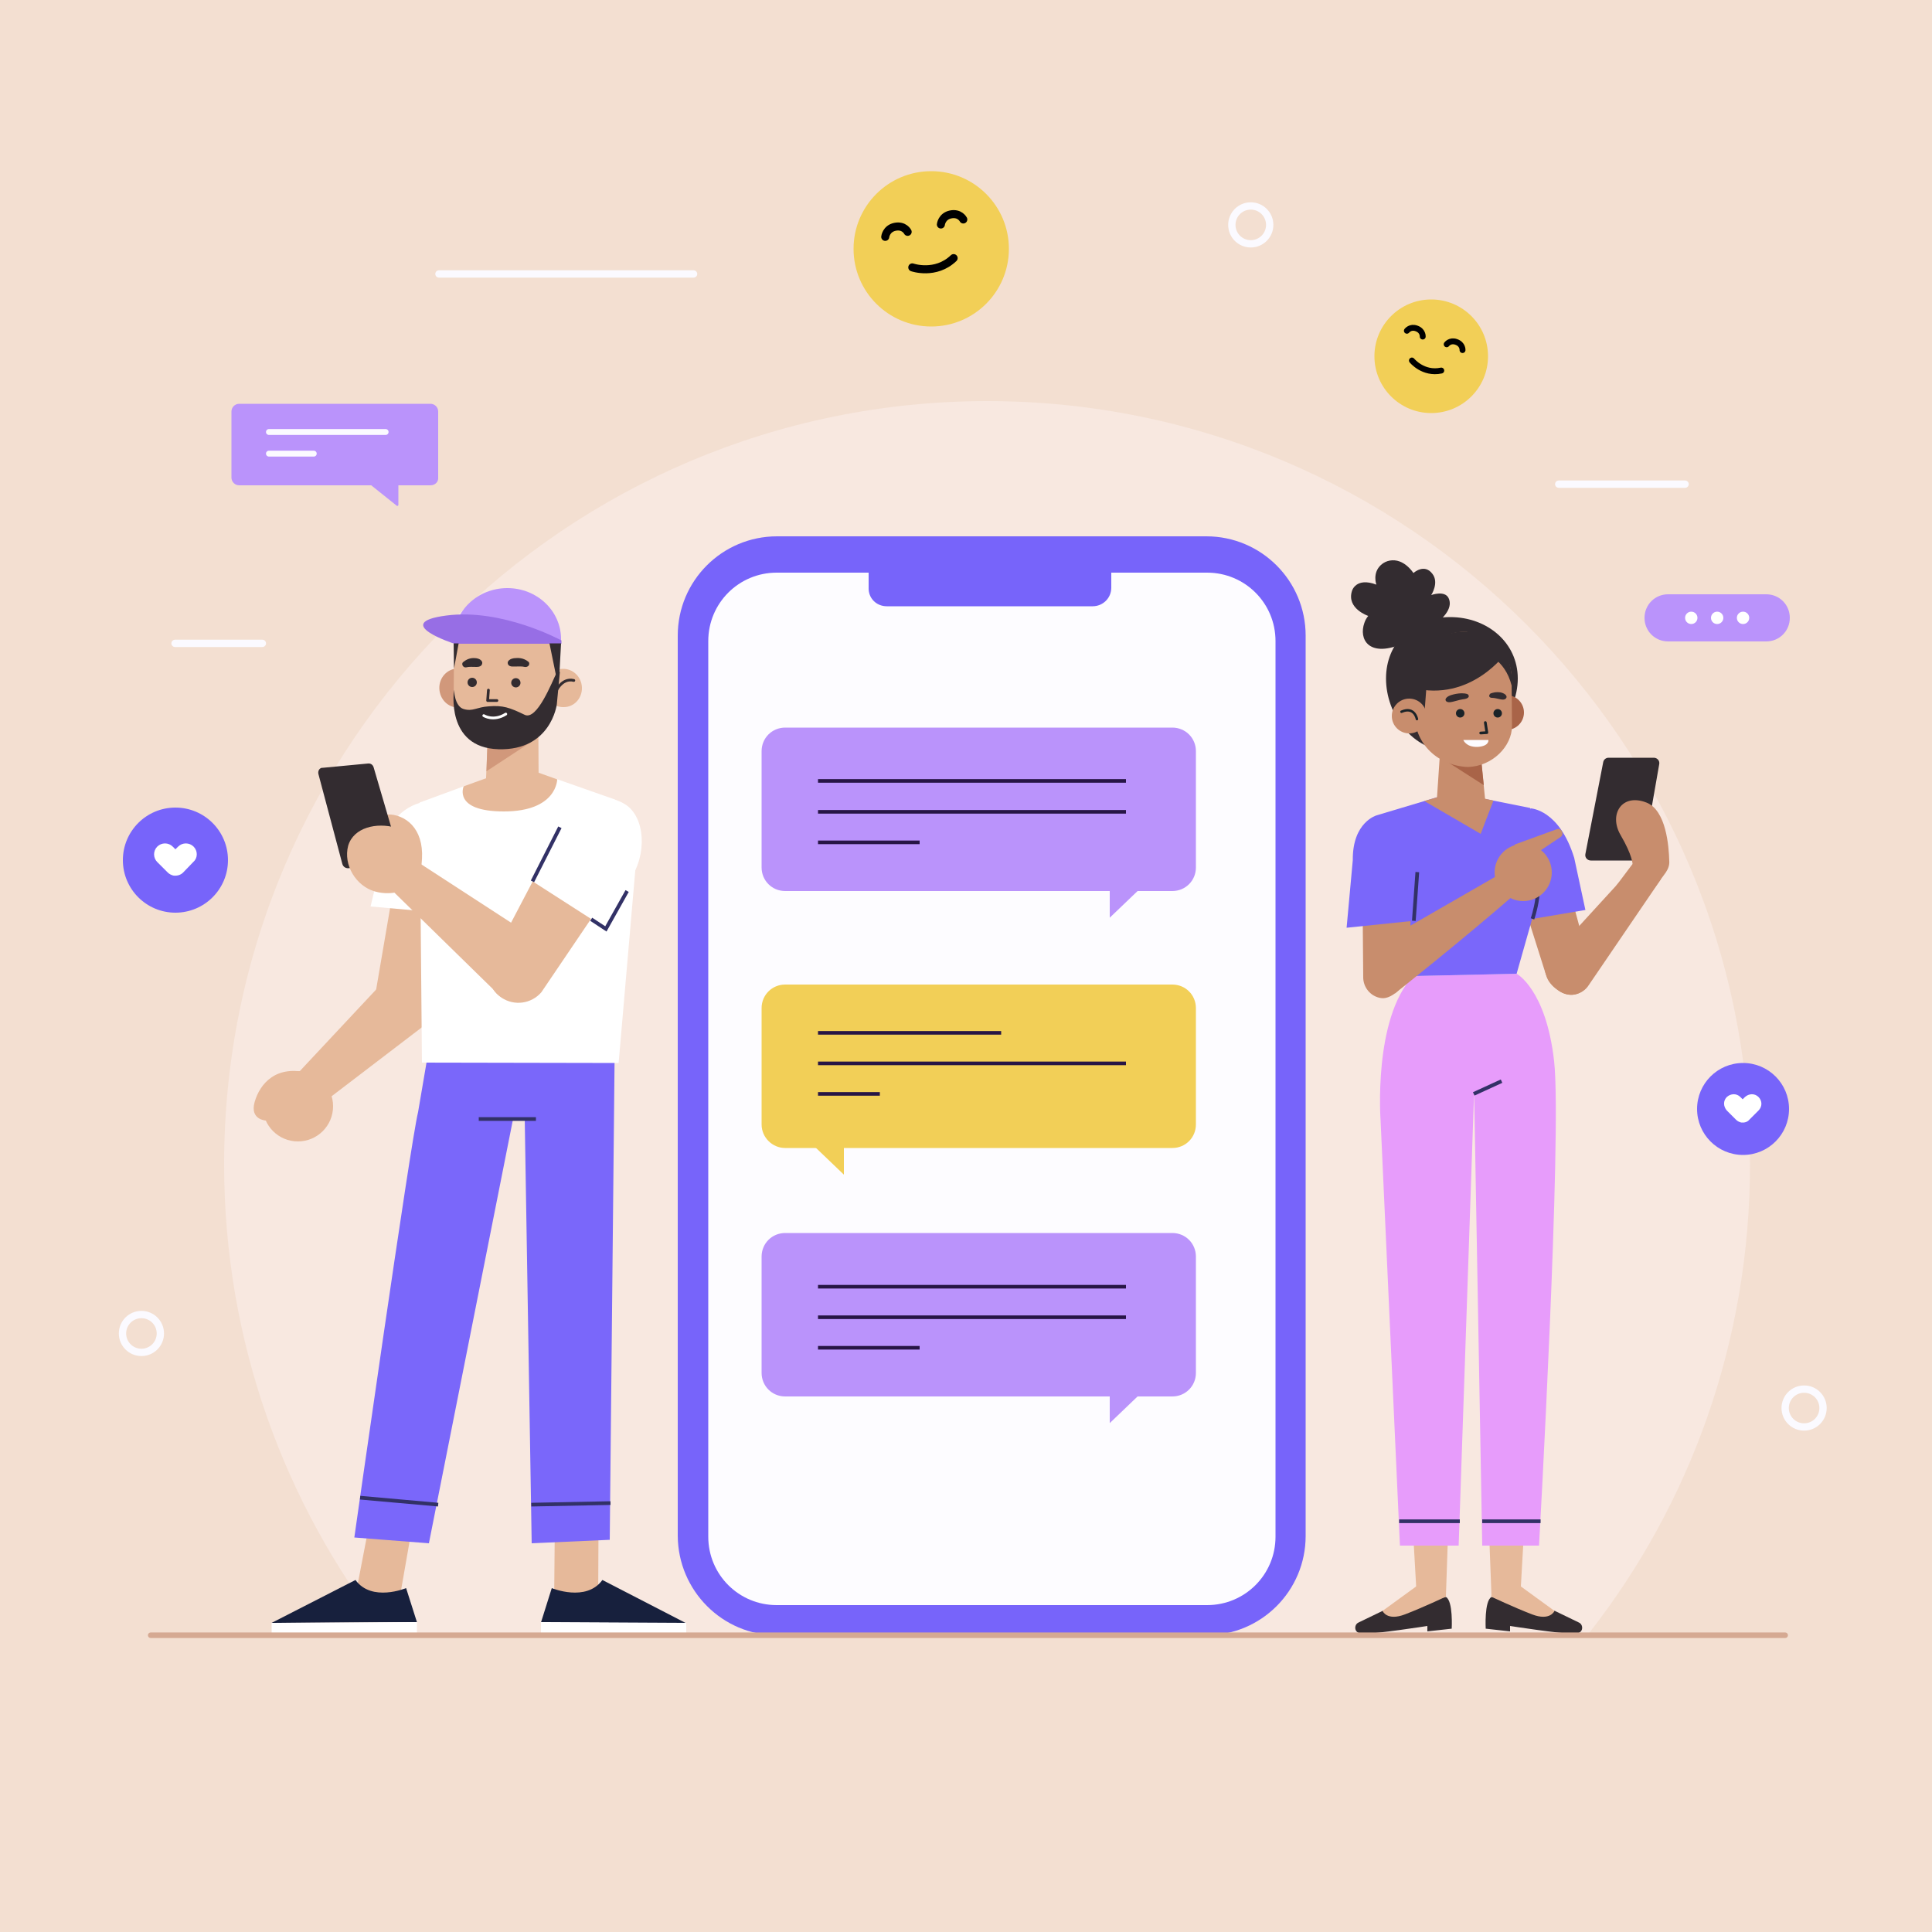 <?xml version="1.0" encoding="utf-8"?>
<!-- Generator: Adobe Illustrator 19.0.0, SVG Export Plug-In . SVG Version: 6.00 Build 0)  -->
<svg version="1.1" xmlns="http://www.w3.org/2000/svg" xmlns:xlink="http://www.w3.org/1999/xlink" x="0px" y="0px"
	 viewBox="0 0 500 500" style="enable-background:new 0 0 500 500;" xml:space="preserve">
<style type="text/css">
	.st0{fill:#F3DFD1;}
	.st1{fill:#F8E8E0;}
	.st2{fill:#F2CF57;}
	.st3{fill:none;stroke:#000000;stroke-width:2.081;stroke-linecap:round;stroke-linejoin:round;stroke-miterlimit:10;}
	.st4{fill:none;stroke:#000000;stroke-width:1.527;stroke-linecap:round;stroke-linejoin:round;stroke-miterlimit:10;}
	.st5{fill:#7764FA;}
	.st6{fill:#FFFFFF;}
	.st7{fill:#BA93FB;}
	.st8{fill:none;stroke:#FBFAFF;stroke-width:1.524;stroke-linecap:round;stroke-linejoin:round;stroke-miterlimit:10;}
	.st9{fill:none;stroke:#FBFAFF;stroke-width:1.894;stroke-linecap:round;stroke-linejoin:round;stroke-miterlimit:10;}
	.st10{fill:#E6B99A;}
	.st11{fill:#17203D;}
	.st12{fill:#7A67FA;}
	.st13{fill:none;stroke:#323166;stroke-width:0.955;stroke-miterlimit:10;}
	.st14{fill:#332C30;}
	.st15{fill:#D1987B;}
	.st16{fill:none;stroke:#332C30;stroke-width:0.709;stroke-linecap:round;stroke-linejoin:round;stroke-miterlimit:10;}
	.st17{fill:#976EE5;}
	.st18{fill:none;stroke:#FFFFFF;stroke-width:0.709;stroke-linecap:round;stroke-linejoin:round;stroke-miterlimit:10;}
	.st19{fill:#FDFCFF;}
	.st20{fill:none;stroke:#271545;stroke-width:0.932;stroke-miterlimit:10;}
	.st21{fill:#E79CFB;}
	.st22{fill:#C88D6D;}
	.st23{fill:#A96448;}
	.st24{fill:none;stroke:#1A2328;stroke-width:0.707;stroke-linecap:round;stroke-linejoin:round;stroke-miterlimit:10;}
	.st25{fill:#1A2328;}
	.st26{fill:none;stroke:#1A2328;stroke-width:0.642;stroke-linecap:round;stroke-linejoin:round;stroke-miterlimit:10;}
	.st27{fill:none;stroke:#D5A992;stroke-width:1.432;stroke-linecap:round;stroke-linejoin:round;stroke-miterlimit:10;}
</style>
<g id="BACKGROUND">
	<rect class="st0" width="500" height="500"/>
</g>
<g id="OBJECTS">
	<g>
		<g id="XMLID_2_">
			<path id="XMLID_3_" class="st1" d="M452.9,301.3c0-109.1-88.4-197.5-197.5-197.5C146.4,103.9,58,192.3,58,301.3
				c0,45.8,15.6,87.9,41.7,121.4h311.5C437.4,389.3,452.9,347.1,452.9,301.3z"/>
		</g>
		<g id="XMLID_4_">
			<g id="XMLID_5_">
				<g id="XMLID_6_">
					<g id="XMLID_7_">
						<circle class="st2" cx="241" cy="64.4" r="20.1"/>
						<g id="XMLID_8_">
							<path class="st3" d="M234.9,60c0,0-0.9-1.8-3.3-1.3c-2.3,0.5-2.5,2.6-2.5,2.6"/>
							<path class="st3" d="M249.3,56.8c0,0-0.9-1.8-3.3-1.3c-2.3,0.5-2.5,2.6-2.5,2.6"/>
						</g>
					</g>
					<path class="st3" d="M236.1,69.2c0,0,6,2.1,10.7-2.4"/>
				</g>
				<g id="XMLID_9_">
					<g id="XMLID_10_">
						<circle class="st2" cx="370.4" cy="92.2" r="14.7"/>
						<g id="XMLID_11_">
							<path class="st4" d="M368.2,87.1c0,0,0.1-1.5-1.6-2.1c-1.6-0.6-2.5,0.6-2.5,0.6"/>
							<path class="st4" d="M378.5,90.6c0,0,0.1-1.5-1.6-2.1c-1.6-0.6-2.5,0.6-2.5,0.6"/>
						</g>
					</g>
					<path class="st4" d="M365.4,93.3c0,0,2.9,3.6,7.6,2.6"/>
				</g>
				<g id="XMLID_12_">
					<g id="XMLID_13_">
						<circle class="st5" cx="451.1" cy="287" r="11.9"/>
					</g>
					<path class="st6" d="M455.1,283.9c-1-1-2.5-0.9-3.5,0l-0.6,0.6l-0.6-0.6c-1-1-2.5-0.9-3.5,0c-1,1-0.9,2.5,0,3.5l2.4,2.4
						c0,0,0,0,0,0c0.4,0.4,0.9,0.6,1.3,0.7c0.8,0.1,1.6-0.1,2.1-0.7l2.4-2.4C456.1,286.4,456.1,284.9,455.1,283.9z"/>
				</g>
				<g id="XMLID_14_">
					<g id="XMLID_15_">
						<circle class="st5" cx="45.4" cy="222.6" r="13.6"/>
					</g>
					<path class="st6" d="M50.1,219.1c-1.1-1.1-2.9-1.1-4,0l-0.7,0.7l-0.7-0.7c-1.1-1.1-2.9-1.1-4,0c-1.1,1.1-1.1,2.9,0,4l2.7,2.7
						c0,0,0,0,0,0c0.4,0.4,1,0.7,1.5,0.8c0.9,0.1,1.8-0.1,2.5-0.8l2.7-2.8C51.2,222,51.2,220.2,50.1,219.1z"/>
				</g>
				<g id="XMLID_16_">
					<g id="XMLID_17_">
						<path id="XMLID_18_" class="st7" d="M457.1,166h-25.4c-3.4,0-6.1-2.7-6.1-6.1l0,0c0-3.4,2.7-6.1,6.1-6.1h25.4
							c3.4,0,6.1,2.7,6.1,6.1l0,0C463.2,163.3,460.5,166,457.1,166z"/>
					</g>
					<g id="XMLID_19_">
						<circle class="st6" cx="437.7" cy="159.9" r="1.6"/>
						<circle class="st6" cx="444.4" cy="159.9" r="1.6"/>
						<circle class="st6" cx="451.1" cy="159.9" r="1.6"/>
					</g>
				</g>
				<g id="XMLID_20_">
					<g id="XMLID_21_">
						<path class="st7" d="M111.4,125.6H61.9c-1.1,0-2-0.9-2-2v-17.1c0-1.1,0.9-2,2-2h49.5c1.1,0,2,0.9,2,2v17.1
							C113.5,124.7,112.6,125.6,111.4,125.6z"/>
						<g id="XMLID_22_">
							<line id="XMLID_23_" class="st8" x1="69.6" y1="111.8" x2="99.8" y2="111.8"/>
							<line id="XMLID_24_" class="st8" x1="69.6" y1="117.4" x2="81.2" y2="117.4"/>
						</g>
					</g>
					<path class="st7" d="M103.1,123.3v7.4c0,0.2-0.3,0.3-0.4,0.2l-9.5-7.6H103.1z"/>
				</g>
			</g>
			<g id="XMLID_25_">
				<circle id="XMLID_26_" class="st9" cx="323.7" cy="58.2" r="4.9"/>
				<circle id="XMLID_27_" class="st9" cx="36.6" cy="345.1" r="4.9"/>
				<circle id="XMLID_28_" class="st9" cx="466.9" cy="364.4" r="4.9"/>
				<line id="XMLID_29_" class="st9" x1="113.6" y1="70.9" x2="179.5" y2="70.9"/>
				<line id="XMLID_30_" class="st9" x1="403.4" y1="125.3" x2="436.1" y2="125.3"/>
				<line id="XMLID_31_" class="st9" x1="45.3" y1="166.5" x2="67.9" y2="166.5"/>
			</g>
		</g>
	</g>
	<g>
		<g>
			<g>
				<g id="XMLID_34_">
					<polygon class="st10" points="154.8,414.5 154.9,393.7 143.6,393.2 143.4,415.5 154.3,415.5 					"/>
					<g id="XMLID_35_">
						<path class="st11" d="M142.8,411c0,0,8.9,3.7,13.1-2.1l21.7,11.2l-37.6-0.2L142.8,411z"/>
						<polygon class="st6" points="177.6,423.2 140,423 140,419.8 177.6,420 						"/>
					</g>
				</g>
				<g id="XMLID_36_">
					<polygon class="st10" points="91.7,414.5 95.7,393.7 107,393.2 103.1,415.5 92.2,415.5 					"/>
					<g id="XMLID_37_">
						<path class="st11" d="M105.1,411c0,0-8.9,3.7-13.1-2.1L70.3,420l37.6-0.2L105.1,411z"/>
						<polygon class="st6" points="70.3,423.2 107.9,423 107.9,419.8 70.3,420 						"/>
					</g>
				</g>
				<g id="XMLID_38_">
					<path class="st12" d="M159.2,259.6L159.2,259.6l-1.4,138.9l-20.2,0.9l-1.8-109.8l-3-0.1L111,399.4l-19.3-1.5
						c0,0,14.5-102.1,16.5-110.1l4.8-28.2H159.2z"/>
					<line class="st13" x1="158" y1="389" x2="137.5" y2="389.4"/>
					<line class="st13" x1="113.4" y1="389.4" x2="93.2" y2="387.6"/>
					<line class="st13" x1="123.9" y1="289.6" x2="138.7" y2="289.6"/>
				</g>
			</g>
			<g>
				<g>
					<g id="XMLID_40_">
						<path class="st10" d="M102,228.9L97,258.1c-0.6,4.3,2.5,8.3,6.8,8.8l0,0c3.9,0.4,7.6-2.1,8.4-6l6.2-28L102,228.9z"/>
						<g id="XMLID_41_">
							<path class="st6" d="M95.9,234.6l4.2-17.6c0.8-5.9,7-10.2,13-9.7l0,0c6.4,0.4,10.6,5.8,10,12.2l-2.4,17.3L95.9,234.6z"/>
						</g>
					</g>
					<g id="XMLID_42_">
						<g id="XMLID_43_">
							<path class="st10" d="M110.8,254.4L110.8,254.4c3.2,3.3,2.6,8.9-1.4,11.3l-27.5,21l-8.8-4.7l27.6-29.5
								C103.6,250.2,108.2,251.7,110.8,254.4z"/>
							<g id="XMLID_44_">
								<circle class="st10" cx="77.1" cy="286.3" r="9.1"/>
								<path class="st10" d="M68.8,290c0,0-4.2-0.2-2.9-4.8c1.3-4.6,5.5-9.9,14.3-7.4L68.8,290z"/>
							</g>
						</g>
					</g>
				</g>
				<g>
					<polygon class="st6" points="120,203.5 108.6,207.7 109.2,275 160.1,275.1 164.9,219.6 159.1,206.9 144.3,201.7 					"/>
				</g>
				<g>
					<g id="XMLID_45_">
						<path class="st10" d="M138.8,256.7L138.8,256.7c-3.1,3.5-8.6,3.1-11.2-0.7l-28.1-27.5l6-7.1l33.4,21.7
							C141.2,245.8,141.3,254,138.8,256.7z"/>
						<path class="st10" d="M95.7,214.9c0,0,1.5-4.9,6.2-4c4.7,0.9,8.7,5.5,6.9,14.5L95.7,214.9z"/>
						<g id="XMLID_46_">
							<path class="st14" d="M82.4,200.3c1.3,4.9,5.1,19.1,6.2,23.3c0.2,0.7,0.8,1.1,1.5,1.1l12.2-1.1c0.9-0.1,1.5-1,1.2-1.8
								l-6.8-23.2c-0.2-0.7-0.8-1.1-1.5-1l-11.6,1.1C82.8,198.6,82.2,199.4,82.4,200.3z"/>
						</g>
						<path class="st10" d="M97,230.7c4.9,1.4,10.4-0.4,11.7-5.2c1.4-4.9-1.5-9.9-6.3-11.3c-4.9-1.4-10.9-0.1-12.3,4.7
							C88.8,223.8,92.1,229.3,97,230.7z"/>
					</g>
					<g>
						<path class="st10" d="M140.7,222.7l-12.9,24.6c-2.5,3.6-1.6,8.5,2,10.9l0,0c3.3,2.2,7.7,1.6,10.3-1.4l15.5-22.9L140.7,222.7z"
							/>
						<g id="XMLID_48_">
							<g id="XMLID_49_">
								<g id="XMLID_50_">
									<path class="st6" d="M135.2,226.4l11.3-15.2c3.5-4.9,10.1-6.2,15.2-3.1l0,0c5.4,3.3,5.8,13.3,1.3,19.5l-6,12.8L135.2,226.4
										z"/>
								</g>
							</g>
							<line id="XMLID_51_" class="st13" x1="137.8" y1="228.1" x2="144.9" y2="214.1"/>
							<polyline id="XMLID_52_" class="st13" points="153,237.9 156.8,240.4 162.3,230.6 							"/>
						</g>
					</g>
				</g>
			</g>
			<g>
				<path class="st10" d="M126.3,189.2l-0.5,12c-0.2,4.2,2.3,6.6,6.3,6.7l0,0c3.4,0.1,7.3-1.4,7.3-5.1l-0.1-19L126.3,189.2z"/>
				<polygon id="XMLID_39_" class="st15" points="125.9,199.6 137.8,191.8 126.2,190.9 				"/>
				<path class="st15" d="M123.4,177.9c0.1,2.8-2,5.1-4.7,5.2c-2.7,0.1-4.9-2.1-5-4.9c-0.1-2.8,2-5.1,4.7-5.2
					C121.1,172.9,123.4,175.1,123.4,177.9z"/>
				<path class="st10" d="M129.7,192.9L129.7,192.9c-6.9-0.3-12.3-6.1-12.3-11.9l0.1-12.1c0-7.3,5.6-13.2,12.7-13.4l0,0
					c7.2-0.2,14.5,5.6,14.7,13l-0.2,9.5C144.5,186.4,138,192.6,129.7,192.9z"/>
				<g id="XMLID_47_">
					<path class="st10" d="M150.6,177.9c0.1,2.8-2,5.1-4.7,5.1c-2.7,0.1-4.9-2.1-5-4.8c-0.1-2.8,2-5.1,4.7-5.1
						C148.3,173,150.5,175.2,150.6,177.9z"/>
					<path class="st16" d="M143.7,179.3c0,0,1.5-4,4.8-3.2"/>
				</g>
				<path id="XMLID_53_" class="st14" d="M117.5,178.5c0,0,0.1,4.3,2.5,5c2.4,0.7,3.3-0.5,6.5-0.7c3.6-0.3,5.4,0.3,9.3,2.2
					c3.2,1.5,7-8.4,8.3-11c0.3-0.5,0.8-0.1,0.8-0.1l-0.8,8.4c0,0-1.5,12-15.1,11.6C115.2,193.5,117.5,178.5,117.5,178.5z"/>
				<g id="XMLID_54_">
					<path id="XMLID_55_" class="st7" d="M117.4,166.5h27.8v-1.1c0-7.3-6.2-13.2-13.9-13.2l0,0c-7.7,0-13.9,5.9-13.9,13.2V166.5z"/>
					<path id="XMLID_56_" class="st17" d="M145.2,165.7c0,0-15.2-8.3-29.7-6.4c-14.6,1.9,2.1,7.3,2.1,7.3h27.7V165.7z"/>
				</g>
				<polygon id="XMLID_57_" class="st14" points="145.2,166.5 144.8,173.8 144.2,176.3 142.2,166.5 				"/>
				<polygon id="XMLID_58_" class="st14" points="117.5,173 117.4,166.5 118.7,166.5 				"/>
				<g id="XMLID_59_">
					<polyline class="st16" points="126.4,178.6 126.2,181.3 128.6,181.3 					"/>
					
						<ellipse transform="matrix(1 6.385458e-003 -6.385458e-003 1 1.13 -0.777)" class="st14" cx="122.2" cy="176.6" rx="1.2" ry="1.2"/>
					
						<ellipse transform="matrix(1 6.427744e-003 -6.427744e-003 1 1.139 -0.855)" class="st14" cx="133.5" cy="176.7" rx="1.2" ry="1.2"/>
					<path class="st14" d="M124.8,171.4c0,0,0.2,1.2-1.4,1.2c-1.2,0-2-0.1-2.7,0.1c-0.4,0.1-0.8-0.1-1-0.5l0,0
						c-0.1-0.3-0.1-0.6,0.1-0.8c0.5-0.4,1.4-1.1,2.8-1.1C124.6,170.3,124.8,171.4,124.8,171.4z"/>
					<path class="st14" d="M131.4,171.4c0,0-0.2,1.2,1.5,1.1c1.3,0,2.1-0.1,2.9,0.1c0.4,0.1,0.9-0.1,1.1-0.5l0,0
						c0.1-0.3,0.1-0.6-0.1-0.8c-0.5-0.4-1.5-1.1-3.1-1C131.6,170.3,131.4,171.4,131.4,171.4z"/>
					<path id="XMLID_60_" class="st18" d="M125.2,185.2c0,0,2.5,1.6,5.7-0.4"/>
				</g>
				<path id="XMLID_61_" class="st10" d="M128.6,200.4l-8.6,3.1c0,0-2.9,6.5,10.4,6.5c13.8,0,13.8-8.3,13.8-8.3l-8.4-3L128.6,200.4z
					"/>
			</g>
		</g>
		<g>
			<g>
				<path class="st5" d="M201.1,423.2h111.1c14.2,0,25.7-11.5,25.7-25.7v-233c0-14.2-11.5-25.7-25.7-25.7H201.1
					c-14.2,0-25.7,11.5-25.7,25.7v233C175.5,411.7,187,423.2,201.1,423.2z"/>
				<path class="st19" d="M201,415.4h111.4c9.8,0,17.7-7.9,17.7-17.7V165.9c0-9.8-7.9-17.7-17.7-17.7H201c-9.8,0-17.7,7.9-17.7,17.7
					v231.8C183.3,407.5,191.2,415.4,201,415.4z"/>
				<path class="st5" d="M229.5,156.9h53.3c2.6,0,4.8-2.1,4.8-4.8v-7.8h-62.8v7.8C224.7,154.8,226.8,156.9,229.5,156.9z"/>
			</g>
			<g>
				<g id="XMLID_62_">
					<g id="XMLID_63_">
						<path class="st7" d="M303.4,230.6H203.2c-3.4,0-6.1-2.7-6.1-6.1v-30.1c0-3.4,2.7-6.1,6.1-6.1h100.2c3.4,0,6.1,2.7,6.1,6.1
							v30.1C309.5,227.9,306.8,230.6,303.4,230.6z"/>
						<polygon id="XMLID_64_" class="st7" points="287.2,221.9 287.2,237.5 303.7,221.7 						"/>
					</g>
					<g id="XMLID_65_">
						<line id="XMLID_66_" class="st20" x1="211.7" y1="202.1" x2="291.4" y2="202.1"/>
						<line id="XMLID_67_" class="st20" x1="211.7" y1="210.1" x2="291.4" y2="210.1"/>
						<line id="XMLID_68_" class="st20" x1="211.7" y1="218" x2="238" y2="218"/>
					</g>
				</g>
				<g id="XMLID_69_">
					<g id="XMLID_70_">
						<path class="st7" d="M303.4,361.4H203.2c-3.4,0-6.1-2.7-6.1-6.1v-30.1c0-3.4,2.7-6.1,6.1-6.1h100.2c3.4,0,6.1,2.7,6.1,6.1
							v30.1C309.5,358.7,306.8,361.4,303.4,361.4z"/>
						<polygon id="XMLID_71_" class="st7" points="287.2,352.7 287.2,368.3 303.7,352.5 						"/>
					</g>
					<g id="XMLID_72_">
						<line id="XMLID_73_" class="st20" x1="211.7" y1="333" x2="291.4" y2="333"/>
						<line id="XMLID_74_" class="st20" x1="211.7" y1="340.9" x2="291.4" y2="340.9"/>
						<line id="XMLID_75_" class="st20" x1="211.7" y1="348.8" x2="238" y2="348.8"/>
					</g>
				</g>
				<g id="XMLID_76_">
					<g id="XMLID_77_">
						<path class="st2" d="M203.2,297.1h100.2c3.4,0,6.1-2.7,6.1-6.1v-30.1c0-3.4-2.7-6.1-6.1-6.1H203.2c-3.4,0-6.1,2.7-6.1,6.1V291
							C197.1,294.4,199.9,297.1,203.2,297.1z"/>
						<polygon class="st2" points="218.4,288.5 218.4,304 201.9,288.2 						"/>
					</g>
					<g id="XMLID_78_">
						<line id="XMLID_79_" class="st20" x1="211.7" y1="267.3" x2="259.1" y2="267.3"/>
						<line id="XMLID_80_" class="st20" x1="211.7" y1="275.2" x2="291.4" y2="275.2"/>
						<line id="XMLID_81_" class="st20" x1="211.7" y1="283.1" x2="227.7" y2="283.1"/>
					</g>
				</g>
			</g>
		</g>
		<g>
			<g>
				<g id="XMLID_82_">
					<g id="XMLID_83_">
						<path class="st14" d="M402.4,416.9l6.2,3c0.7,0.3,1,1.1,0.8,1.8c-0.2,0.6-0.7,1.1-2.1,1.1c-3,0.1-16.5-2-16.5-2v1.4l-6.3-0.7
							c0,0-0.4-7.2,1.5-8.2L402.4,416.9z"/>
						<path class="st10" d="M392.4,409.7l9.9,7.2c0,0-1.1,2.7-5.8,0.9c-4.7-1.8-10.6-4.6-10.6-4.6l0.9-4.3L392.4,409.7z"/>
					</g>
					<polygon class="st10" points="386,413.2 385,386.7 394.9,387.7 393.5,412.3 					"/>
				</g>
				<g id="XMLID_84_">
					<g id="XMLID_85_">
						<path class="st14" d="M357.8,416.9l-6.2,3c-0.7,0.3-1,1.1-0.8,1.8c0.2,0.6,0.7,1.1,2.1,1.1c3,0.1,16.5-2,16.5-2v1.4l6.3-0.7
							c0,0,0.4-7.2-1.5-8.2L357.8,416.9z"/>
						<path class="st10" d="M367.7,409.7l-9.9,7.2c0,0,1.1,2.7,5.8,0.9c4.7-1.8,10.6-4.6,10.6-4.6l-0.9-4.3L367.7,409.7z"/>
					</g>
					<polygon class="st10" points="374.2,413.2 375.1,386.7 365.2,387.7 366.6,412.3 					"/>
				</g>
				<g id="XMLID_86_">
					<path class="st21" d="M392.5,252c0,0,7.6,4,9.7,22.6c2.1,18.6-3.9,125.4-3.9,125.4h-14.7l-2.1-117.4l-4,117.4h-15.2l-5-109.9
						c0,0-2-26.4,8.4-37.5L392.5,252z"/>
					<line class="st13" x1="381.4" y1="283.1" x2="388.6" y2="279.8"/>
					<line class="st13" x1="398.7" y1="393.7" x2="383.6" y2="393.7"/>
					<line class="st13" x1="377.8" y1="393.7" x2="362.1" y2="393.7"/>
				</g>
			</g>
			<g>
				<g>
					<g id="XMLID_88_">
						<path class="st22" d="M404.4,223.7l7.3,27c0.8,3.1-1.2,6.1-4.3,6.7l0,0c-2.7,0.5-6.4-2.1-7.2-4.8l-6.8-21.5L404.4,223.7z"/>
						<path class="st12" d="M396.1,209.2c0,0,7.4,0.2,11.3,12.8l2.9,13.5l-21.3,3.6L396.1,209.2z"/>
					</g>
					<g id="XMLID_89_">
						<g id="XMLID_90_">
							<path class="st22" d="M425.3,221.5l-24.8,27.1c-1.9,2.4,0.4,5.8,2.8,7.7l0,0c2.5,2,6.2,1.3,7.9-1.4l18.6-27.3L425.3,221.5z"
								/>
						</g>
						<g id="XMLID_91_">
							<path id="XMLID_92_" class="st14" d="M429.4,197.8c-0.9,5-3.4,19.5-4.1,23.7c-0.1,0.7-0.7,1.2-1.4,1.2h-12.2
								c-0.9,0-1.6-0.8-1.4-1.7l4.6-23.7c0.1-0.7,0.7-1.2,1.4-1.2H428C428.9,196.1,429.6,196.9,429.4,197.8z"/>
							<path id="XMLID_93_" class="st22" d="M423.9,235.7l7.2-9.9c0.6-0.9,1-1.9,0.9-3c-0.1-3.8-0.8-13.1-5.9-15.1
								c-6.4-2.5-9.8,3.1-6.7,8.4c3.1,5.3,3.1,7.5,3.1,7.5l-4.2,5.6L423.9,235.7z"/>
						</g>
					</g>
				</g>
				<g id="XMLID_87_">
					<path class="st12" d="M384.5,206.8l11.5,2.3c0,0,4.6,11.9,2,23.5l-5.5,19.4l-26.7,0.6l-8.7-31.6l-0.8-10L373,206L384.5,206.8z"
						/>
					<path class="st13" d="M396.6,237.8c0,0,3.2-8.6,0.5-17.5"/>
				</g>
				<g>
					<g id="XMLID_95_">
						<path class="st22" d="M365.3,225.7l-0.5,25.3c-0.2,3.2-4.3,7.8-7.4,7.3l0,0c-2.7-0.4-4.7-2.8-4.6-5.6l-0.2-23.6L365.3,225.7z"
							/>
						<g id="XMLID_96_">
							<path class="st12" d="M356.3,211c0,0-6.3,1.7-6.2,11.6l-1.6,17.5l17.4-1.8l2.9-18.5L356.3,211z"/>
							<line class="st13" x1="365.9" y1="238.3" x2="366.8" y2="225.7"/>
						</g>
					</g>
					<g id="XMLID_97_">
						<g id="XMLID_98_">
							<path class="st22" d="M388.9,225.8l-32.3,18.6l4.4,12.7c0,0,17.1-13.5,31.9-26.4L388.9,225.8z"/>
						</g>
						<g id="XMLID_99_">
							<circle class="st22" cx="394.2" cy="225.8" r="7.4"/>
							<path id="XMLID_100_" class="st22" d="M391.9,218.6l11-4c0.5-0.2,1,0,1.3,0.5l0,0c0.3,0.5,0.2,1.2-0.3,1.5l-8.2,5.5
								L391.9,218.6z"/>
						</g>
					</g>
				</g>
			</g>
			<g>
				<path id="XMLID_94_" class="st14" d="M392.8,175.6c0,9.3-7.9,18.8-17.5,18.8c-9.7,0-16.6-9.5-16.6-18.8
					c0-9.3,6.9-15.9,16.6-15.9C384.9,159.7,392.8,166.3,392.8,175.6z"/>
				<g id="XMLID_101_">
					<g id="XMLID_102_">
						<circle class="st23" cx="389.9" cy="184.4" r="4.5"/>
					</g>
				</g>
				<polygon class="st22" points="383.1,194.4 384.5,208.4 371.8,207.8 372.7,194.4 				"/>
				<path class="st23" d="M384,203.2l-10.3-6.6c-0.5-0.3,2.1-2.7,2.7-2.7l6.9,2.4L384,203.2z"/>
				<path class="st22" d="M379.9,198.5L379.9,198.5c6.4-0.2,11.4-5.4,11.4-10.6l-0.1-12.3c0-6.5-5.2-11.9-11.7-12.1l0,0
					c-6.7-0.2-13.4,5-13.6,11.6l0.2,9.9C366.2,192.7,372.3,198.2,379.9,198.5z"/>
				<g id="XMLID_103_">
					<polyline class="st24" points="384.4,187 384.8,189.6 383.2,189.7 					"/>
					<circle class="st25" cx="387.6" cy="184.6" r="1.1"/>
					<circle class="st25" cx="377.9" cy="184.6" r="1.1"/>
					<path class="st14" d="M374.1,181.1c0,0,0,1,1.9,0.5c1.4-0.4,2.3-0.6,3.1-0.7c0.5-0.1,0.9-0.3,1-0.6l0,0
						c0.1-0.2-0.1-0.6-0.4-0.7c-0.6-0.2-1.8-0.3-3.5,0.1C374,180.2,374.1,181.1,374.1,181.1z"/>
					<path class="st14" d="M389.9,180.4c0,0-0.1,0.9-1.5,0.6c-1-0.2-1.6-0.4-2.3-0.4c-0.4,0-0.7-0.2-0.7-0.5l0,0
						c0-0.2,0.1-0.4,0.3-0.6c0.5-0.2,1.4-0.5,2.7-0.3C390,179.6,389.9,180.4,389.9,180.4z"/>
					<path id="XMLID_104_" class="st19" d="M385.2,191.5h-6.5c0,0,0.7,1.9,3.7,1.8C385.5,193.1,385.2,191.5,385.2,191.5z"/>
				</g>
				<path class="st14" d="M374.7,170.7c0,0-2.4,5.3-5.6,7.9l-0.4,5.3l-7.1-5.6l1.3-6.8L374.7,170.7z"/>
				<g id="XMLID_105_">
					<g id="XMLID_106_">
						<circle class="st22" cx="364.7" cy="185.3" r="4.5"/>
					</g>
					<g id="XMLID_107_">
						<path class="st26" d="M366.7,186.1c0,0-0.6-3.4-4-1.9"/>
					</g>
				</g>
				<polygon class="st22" points="368.6,207.3 383.2,215.8 386.5,207.2 382.5,206.3 373.4,205.9 				"/>
				<path id="XMLID_108_" class="st14" d="M389.9,168.8c0,0-9.1,13.1-24.4,9.2l-2.8-6.4C362.8,171.6,377.9,155.3,389.9,168.8z"/>
				<path id="XMLID_109_" class="st14" d="M384,168.9c0,0,5.5,1.6,7.2,8.5c0,0,1.7-12.8-11.8-14.3L384,168.9z"/>
				<path class="st14" d="M362.5,166.8C362.5,166.8,363.3,166.5,362.5,166.8c-8.3,3.3-10.9-1.4-9.4-5.6c0.2-0.6,0.5-1.2,1-1.8
					c0,0-5.7-1.9-4.2-6.5c0,0,1-3.6,6.3-1.6c0,0-1.1-3,1.2-5.1c1.3-1.2,3.2-1.5,4.8-0.9c1.1,0.4,2.4,1.3,3.6,3c0,0,2.8-2.6,4.9,0.2
					c1.8,2.3-0.3,5.5-0.3,5.5s3.5-1.3,4.5,0.8c1,2.1-0.4,4.9-5.2,7.9C365.2,165.7,362.5,166.8,362.5,166.8z"/>
			</g>
		</g>
		<line class="st27" x1="39" y1="423.2" x2="462" y2="423.2"/>
	</g>
</g>
<g id="DESIGNED_BY_FREEPIK">
</g>
</svg>
